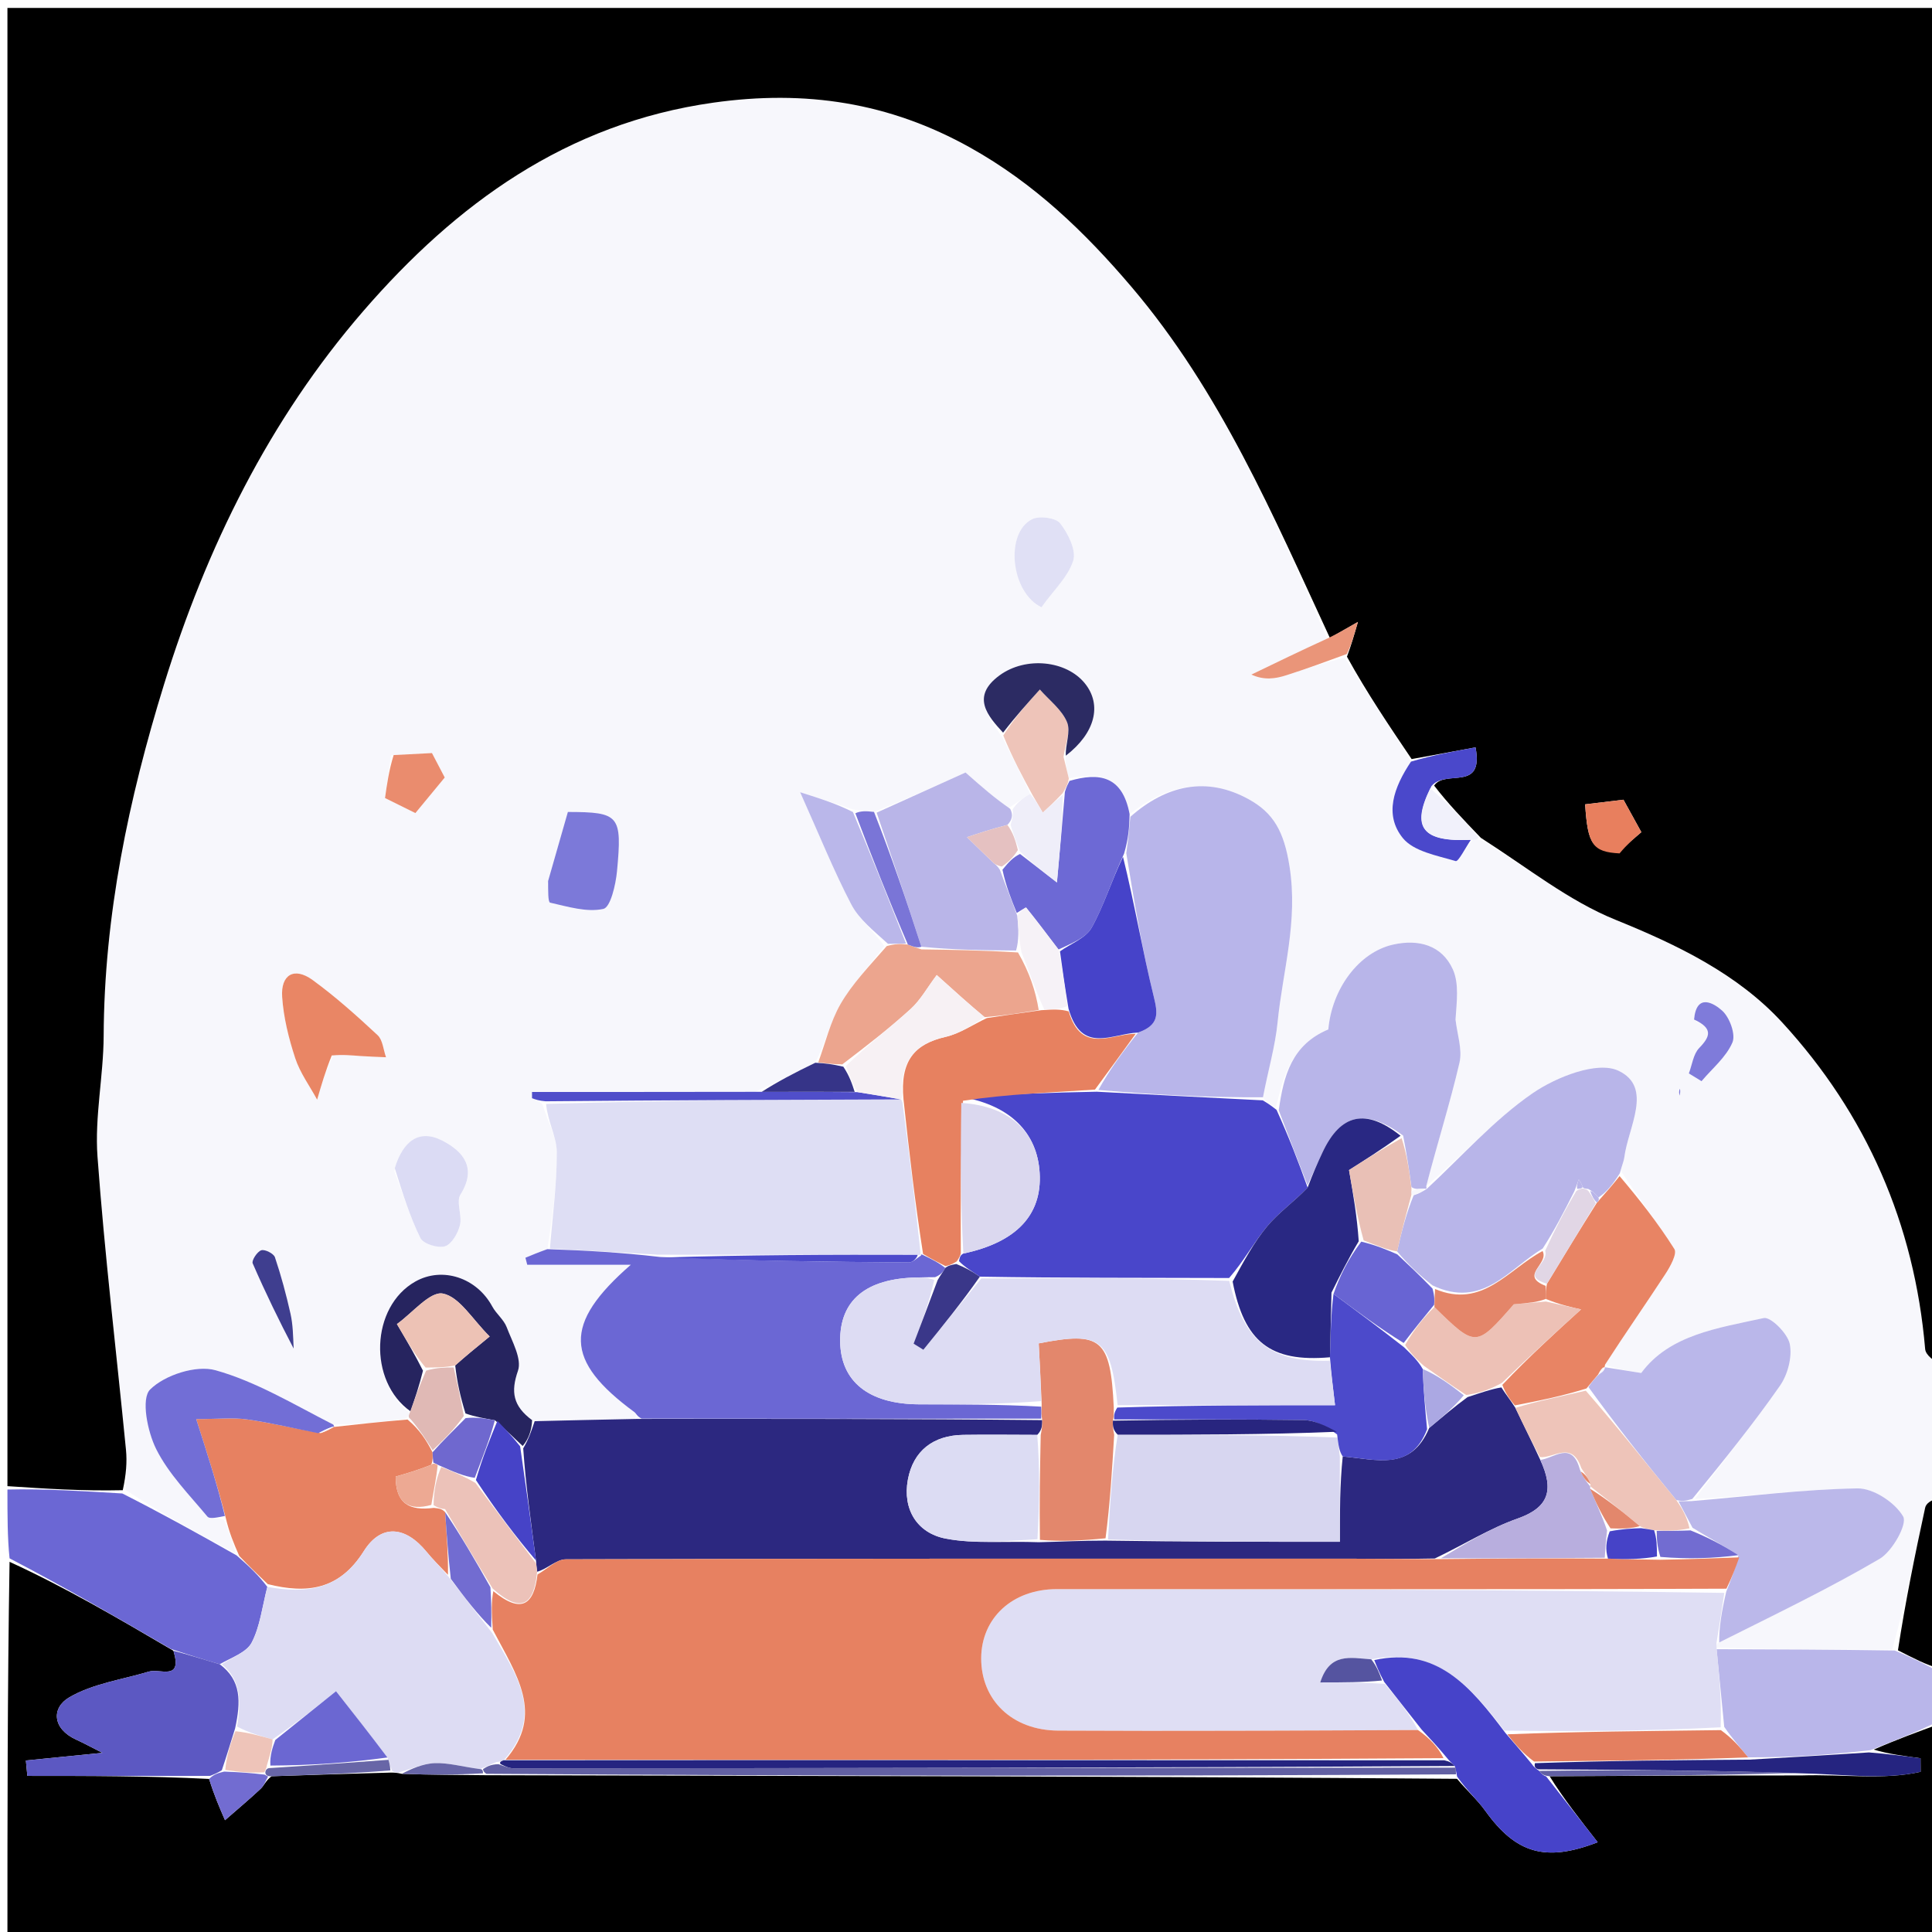 <svg version="1.1" id="Layer_1" xmlns="http://www.w3.org/2000/svg" xmlns:xlink="http://www.w3.org/1999/xlink" x="0px" y="0px"
	 width="100%" viewBox="0 0 260 260" enable-background="new 0 0 260 260" xml:space="preserve">
<path fill="#F7F7FC" opacity="1" stroke="none" 
	d="
M261,184 
	C261,189.688 261,195.376 260.638,201.228 
	C259.866,201.888 259.204,202.331 259.082,202.891 
	C257.703,209.238 256.407,215.603 254.65,221.988 
	C246.476,221.988 238.741,221.964 231.007,221.73 
	C231.009,221.52 230.998,221.1 231.358,221.036 
	C238.823,217.293 246.054,213.826 252.949,209.785 
	C254.666,208.779 256.709,205.112 256.123,204.089 
	C255.042,202.204 252.106,200.267 249.975,200.302 
	C242.619,200.421 235.276,201.381 228.084,201.724 
	C232.039,196.463 235.979,191.599 239.547,186.475 
	C240.594,184.971 241.21,182.607 240.862,180.869 
	C240.58,179.459 238.292,177.172 237.355,177.377 
	C231.204,178.729 224.678,179.607 220.868,184.772 
	C219.014,184.477 217.471,184.231 216.002,183.646 
	C218.767,179.364 221.506,175.454 224.114,171.459 
	C224.773,170.452 225.728,168.724 225.331,168.092 
	C223.125,164.589 220.544,161.321 218.128,157.585 
	C218.31,156.723 218.528,156.257 218.589,155.772 
	C219.101,151.698 222.529,146.324 217.796,144.09 
	C214.975,142.758 209.45,144.921 206.251,147.125 
	C201.02,150.73 196.696,155.65 191.943,159.614 
	C193.435,153.821 195.146,148.47 196.409,143.016 
	C196.827,141.215 196.088,139.146 195.878,137.199 
	C196.036,134.823 196.38,132.37 195.519,130.459 
	C194.042,127.183 190.889,126.359 187.495,127.115 
	C182.817,128.157 179.225,133.135 178.761,138.535 
	C173.834,140.604 172.747,144.73 171.708,149.024 
	C170.922,148.67 170.429,148.374 169.964,147.668 
	C170.658,144.033 171.609,140.837 171.932,137.579 
	C172.622,130.639 174.715,124.068 173.538,116.591 
	C172.8,111.911 171.398,109.414 168.061,107.569 
	C162.334,104.405 156.93,105.687 152.019,109.569 
	C151.052,104.375 147.907,103.928 143.837,104.763 
	C143.538,103.573 143.331,102.709 143.436,101.695 
	C147.421,98.63 148.315,94.842 146.006,91.975 
	C143.51,88.876 138.053,88.303 134.517,90.885 
	C130.608,93.741 132.939,96.37 134.972,99.34 
	C136.307,102.127 137.619,104.542 138.641,106.831 
	C137.559,107.424 136.768,108.141 135.64,108.776 
	C133.791,107.359 132.278,106.025 129.936,103.96 
	C126.453,105.533 122.214,107.448 117.62,109.263 
	C116.537,109.138 115.809,109.113 114.752,108.921 
	C112.503,108.144 110.584,107.535 107.68,106.613 
	C110.278,112.399 112.193,117.178 114.566,121.718 
	C115.621,123.737 117.599,125.275 118.996,127.331 
	C116.902,130.103 114.68,132.408 113.126,135.098 
	C111.739,137.5 111.089,140.328 109.724,143.019 
	C106.906,144.367 104.477,145.665 101.577,146.957 
	C91.268,146.951 81.431,146.951 71.594,146.951 
	C71.595,147.232 71.597,147.512 71.598,147.792 
	C72.052,147.962 72.506,148.133 73.023,148.66 
	C73.738,151.03 74.925,153.04 74.932,155.055 
	C74.947,159.379 74.353,163.706 73.66,168.104 
	C72.444,168.538 71.576,168.9 70.709,169.261 
	C70.79,169.576 70.872,169.891 70.953,170.206 
	C75.452,170.206 79.951,170.206 84.892,170.206 
	C75.732,178.18 75.98,183.129 85.38,190.039 
	C85.615,190.212 85.703,190.585 85.405,190.905 
	C80.618,191.048 76.285,191.152 71.612,191.122 
	C69.044,189.216 68.713,187.327 69.705,184.474 
	C70.26,182.875 68.917,180.526 68.188,178.607 
	C67.798,177.58 66.781,176.809 66.245,175.816 
	C64.155,171.946 59.538,170.415 55.901,172.46 
	C49.879,175.846 49.503,185.886 55.13,190.164 
	C54.967,190.564 54.921,190.731 54.476,190.955 
	C51.054,191.35 48.032,191.687 44.855,191.717 
	C39.495,188.983 34.464,185.927 29.006,184.402 
	C26.392,183.672 22.172,185.04 20.201,186.993 
	C18.96,188.223 19.837,192.647 21.018,195.011 
	C22.69,198.357 25.475,201.162 27.912,204.093 
	C28.221,204.465 29.296,204.2 30.142,204.536 
	C30.855,206.264 31.443,207.685 31.679,209.036 
	C26.505,206.299 21.682,203.632 16.922,200.526 
	C16.982,198.423 17.113,196.745 16.952,195.096 
	C15.666,181.946 14.079,168.819 13.12,155.647 
	C12.73,150.288 13.925,144.833 13.95,139.42 
	C14.023,123.197 17.306,107.535 22.059,92.154 
	C27.768,73.678 36.25,56.453 48.913,41.837 
	C61.352,27.478 76.2,16.608 95.987,13.817 
	C108.401,12.065 119.687,13.782 130.594,19.879 
	C139.16,24.667 145.953,31.182 152.267,38.603 
	C164.246,52.681 171.338,69.393 178.606,85.939 
	C174.96,87.61 171.682,89.196 168.404,90.782 
	C170.147,91.586 171.656,91.335 173.098,90.877 
	C175.737,90.038 178.337,89.076 180.975,88.525 
	C183.989,93.309 186.98,97.731 189.888,102.491 
	C187.554,105.971 186.249,109.644 188.78,112.777 
	C190.243,114.587 193.398,115.136 195.902,115.881 
	C196.268,115.99 197.25,114.024 198.224,113.014 
	C198.686,112.998 198.871,112.987 199.385,113.078 
	C205.585,116.783 211.114,121.233 217.412,123.782 
	C225.789,127.173 233.863,131.086 239.856,137.614 
	C251.158,149.925 257.642,164.704 259.078,181.54 
	C259.152,182.408 260.334,183.182 261,184 
M73.648,118.938 
	C73.769,119.821 73.731,121.409 74.035,121.477 
	C76.405,122.009 78.962,122.808 81.198,122.318 
	C82.156,122.108 82.863,119.066 83.034,117.249 
	C83.747,109.691 83.347,109.289 76.422,109.269 
	C75.592,112.173 74.731,115.182 73.648,118.938 
M44.962,141.789 
	C46.147,141.9 47.33,142.031 48.516,142.115 
	C49.659,142.196 50.804,142.227 51.949,142.28 
	C51.587,141.271 51.511,139.955 50.815,139.306 
	C48.017,136.702 45.154,134.132 42.07,131.887 
	C39.573,130.069 37.772,131.192 37.972,134.158 
	C38.16,136.944 38.858,139.751 39.734,142.417 
	C40.38,144.384 41.674,146.138 42.679,147.987 
	C43.23,146.089 43.781,144.191 44.962,141.789 
M53.065,157.595 
	C54.199,160.621 55.156,163.734 56.582,166.615 
	C56.968,167.395 58.94,168.013 59.878,167.72 
	C60.785,167.437 61.627,165.968 61.897,164.872 
	C62.221,163.558 61.348,161.736 61.97,160.747 
	C64.248,157.123 62.267,154.908 59.525,153.5 
	C56.354,151.871 54.217,153.63 53.065,157.595 
M140.315,81.431 
	C141.751,79.462 143.73,77.665 144.427,75.462 
	C144.87,74.061 143.742,71.8 142.673,70.428 
	C142.084,69.672 139.87,69.381 138.889,69.875 
	C135.202,71.73 136.022,79.725 140.315,81.431 
M52.62,101.643 
	C52.339,103.65 52.058,105.656 51.814,107.397 
	C53.548,108.256 55.091,109.02 55.9,109.42 
	C57.253,107.781 58.441,106.342 59.852,104.633 
	C59.687,104.317 58.876,102.767 58.132,101.345 
	C56.485,101.426 54.91,101.503 52.62,101.643 
M39.611,181.279 
	C39.448,179.774 39.421,178.239 39.09,176.773 
	C38.515,174.216 37.835,171.674 36.999,169.194 
	C36.83,168.693 35.641,168.097 35.159,168.257 
	C34.611,168.438 33.837,169.632 34.006,170.02 
	C35.713,173.951 37.593,177.807 39.611,181.279 
M228.241,137.435 
	C230.533,138.391 230.2,139.458 228.669,141.037 
	C227.875,141.857 227.721,143.297 227.278,144.456 
	C227.846,144.804 228.414,145.153 228.982,145.501 
	C230.425,143.79 232.299,142.264 233.141,140.296 
	C233.608,139.205 232.768,136.911 231.758,136.005 
	C230.669,135.028 228.306,133.566 228.241,137.435 
M225.866,146.526 
	C225.919,146.834 225.971,147.142 226.024,147.45 
	C226.098,147.138 226.172,146.826 225.866,146.526 
z"/>
<path fill="#000000" opacity="1" stroke="none" 
	d="
M189.971,102.154 
	C186.98,97.731 183.989,93.309 181.268,88.377 
	C181.857,86.765 182.175,85.664 182.743,83.696 
	C180.76,84.831 179.867,85.343 178.973,85.855 
	C171.338,69.393 164.246,52.681 152.267,38.603 
	C145.953,31.182 139.16,24.667 130.594,19.879 
	C119.687,13.782 108.401,12.065 95.987,13.817 
	C76.2,16.608 61.352,27.478 48.913,41.837 
	C36.25,56.453 27.768,73.678 22.059,92.154 
	C17.306,107.535 14.023,123.197 13.95,139.42 
	C13.925,144.833 12.73,150.288 13.12,155.647 
	C14.079,168.819 15.666,181.946 16.952,195.096 
	C17.113,196.745 16.982,198.423 16.522,200.544 
	C11.039,200.668 6.02,200.334 1,200 
	C1,133.712 1,67.424 1,1.068 
	C87.562,1.068 174.125,1.068 261,1.068 
	C261,61.687 261,122.375 261,183.531 
	C260.334,183.182 259.152,182.408 259.078,181.54 
	C257.642,164.704 251.158,149.925 239.856,137.614 
	C233.863,131.086 225.789,127.173 217.412,123.782 
	C211.114,121.233 205.585,116.783 199.291,112.755 
	C196.86,110.231 194.852,108.13 192.999,105.722 
	C194.517,103.472 199.72,106.644 198.572,100.578 
	C195.618,101.119 192.794,101.637 189.971,102.154 
M218.002,114.456 
	C218.963,113.633 219.924,112.81 220.884,111.988 
	C220.051,110.477 219.219,108.966 218.478,107.622 
	C216.758,107.83 215.036,108.037 213.321,108.244 
	C213.67,113.666 214.331,114.661 218.002,114.456 
z"/>
<path fill="#000000" opacity="1" stroke="none" 
	d="
M261,232 
	C261,241.654 261,251.308 261,260.981 
	C174.457,260.981 87.915,260.981 1,260.981 
	C1,244.314 1,227.626 1.286,210.182 
	C8.721,213.592 15.87,217.757 23.34,222.151 
	C24.602,226.271 21.541,224.503 20.035,224.955 
	C16.423,226.039 12.482,226.572 9.316,228.425 
	C6.91,229.834 7.033,232.646 10.244,234.111 
	C11.347,234.615 12.413,235.199 13.785,235.892 
	C10.084,236.261 6.783,236.59 3.483,236.918 
	C3.549,237.611 3.615,238.303 3.681,238.995 
	C11.868,238.995 20.054,238.995 28.143,239.4 
	C28.79,241.521 29.535,243.237 30.28,244.954 
	C31.888,243.549 33.527,242.177 35.085,240.72 
	C35.535,240.299 35.755,239.633 36.543,239.04 
	C42.152,238.847 47.3,238.694 52.641,238.546 
	C53.093,238.556 53.351,238.552 54.073,238.711 
	C58.023,238.866 61.508,238.85 65.459,238.901 
	C109.259,239.006 152.595,239.045 196.081,239.385 
	C197.459,241.018 198.842,242.241 199.892,243.703 
	C204.013,249.44 208.003,250.631 215.01,247.921 
	C212.677,244.941 210.376,242.003 208.539,239.039 
	C219.981,238.969 230.959,238.927 242.406,238.932 
	C248.067,238.745 253.374,239.587 258.469,238.443 
	C258.465,237.834 258.461,237.226 258.457,236.617 
	C256.288,236.329 254.119,236.041 252.155,235.453 
	C255.24,234.101 258.12,233.051 261,232 
z"/>
<path fill="#6B67D4" opacity="1" stroke="none" 
	d="
M23.019,221.921 
	C15.87,217.757 8.721,213.592 1.286,209.714 
	C1,206.969 1,203.939 1,200.454 
	C6.02,200.334 11.039,200.668 16.459,200.983 
	C21.682,203.632 26.505,206.299 31.847,209.322 
	C33.589,210.846 34.812,212.015 35.974,213.553 
	C35.276,216.318 34.99,218.897 33.875,221.045 
	C33.192,222.362 31.238,223.02 29.568,223.961 
	C27.193,223.273 25.106,222.597 23.019,221.921 
z"/>
<path fill="#B9B6EA" opacity="1" stroke="none" 
	d="
M261,231.562 
	C258.12,233.051 255.24,234.101 251.721,235.531 
	C245.854,236.209 240.626,236.507 235.26,236.499 
	C234.101,235.051 233.081,233.911 232.038,232.39 
	C231.679,228.654 231.342,225.297 231.005,221.94 
	C238.741,221.964 246.476,221.988 254.98,222.117 
	C257.498,223.148 259.249,224.074 261,225 
	C261,227.042 261,229.083 261,231.562 
z"/>
<path fill="#000000" opacity="1" stroke="none" 
	d="
M261,224.531 
	C259.249,224.074 257.498,223.148 255.418,222.093 
	C256.407,215.603 257.703,209.238 259.082,202.891 
	C259.204,202.331 259.866,201.888 260.638,201.695 
	C261,209.354 261,216.708 261,224.531 
z"/>
<path fill="#DFDEF4" opacity="1" stroke="none" 
	d="
M231.007,221.73 
	C231.342,225.297 231.679,228.654 231.565,232.453 
	C221.649,232.961 212.183,233.027 202.452,232.902 
	C197.88,226.938 193.355,221.569 184.539,223.306 
	C181.681,223.094 178.956,222.375 177.673,226.412 
	C180.753,226.412 183.407,226.412 186.356,226.606 
	C188.204,228.785 189.759,230.77 190.824,232.82 
	C174.36,232.9 158.387,232.979 142.415,232.898 
	C136.179,232.866 132.012,228.763 132.045,223.129 
	C132.076,217.777 136.211,213.859 142.23,213.857 
	C172.178,213.847 202.125,213.92 232.049,214.363 
	C231.683,216.875 231.341,218.987 230.998,221.1 
	C230.998,221.1 231.009,221.52 231.007,221.73 
z"/>
<path fill="#2C2880" opacity="1" stroke="none" 
	d="
M71.953,191.255 
	C76.285,191.152 80.618,191.048 85.88,190.948 
	C104.579,190.939 122.347,190.926 140.258,191.112 
	C140.286,191.91 140.17,192.511 139.585,193.1 
	C135.952,193.089 132.787,193.054 129.623,193.099 
	C125.58,193.157 122.889,195.253 122.176,199.134 
	C121.445,203.117 123.421,206.328 127.291,207.061 
	C131.231,207.807 135.394,207.374 139.789,207.544 
	C142.89,207.476 145.66,207.321 148.766,207.328 
	C159.497,207.49 169.894,207.49 180.31,207.49 
	C180.31,203.511 180.31,199.761 180.698,196.006 
	C185.281,196.399 189.879,198.008 192.34,192.163 
	C194.141,190.675 195.652,189.367 197.493,188.017 
	C199.22,187.461 200.617,186.946 202.049,186.712 
	C202.677,187.705 203.27,188.417 203.936,189.467 
	C205.081,191.901 206.153,193.997 207.285,196.465 
	C209.174,200.546 208.433,202.88 204.208,204.369 
	C200.485,205.68 197.058,207.835 193.089,209.735 
	C189.257,209.821 185.836,209.765 182.414,209.764 
	C146.99,209.757 111.566,209.736 76.142,209.846 
	C74.871,209.85 73.604,211.174 72.289,211.514 
	C72.212,210.899 72.181,210.654 72.132,210.005 
	C71.434,204.722 70.752,199.841 70.411,194.915 
	C71.152,193.665 71.553,192.46 71.953,191.255 
z"/>
<path fill="#DEDEF4" opacity="1" stroke="none" 
	d="
M74.009,168.031 
	C74.353,163.706 74.947,159.379 74.932,155.055 
	C74.925,153.04 73.738,151.03 73.486,148.565 
	C89.676,148.059 105.466,148.006 121.27,147.955 
	C121.284,147.958 121.274,147.93 121.445,148.351 
	C122.386,155.347 123.156,161.921 123.881,168.615 
	C123.835,168.733 123.96,168.955 123.5,168.874 
	C111.67,168.836 100.301,168.879 88.526,168.849 
	C83.416,168.527 78.712,168.279 74.009,168.031 
z"/>
<path fill="#4946CA" opacity="1" stroke="none" 
	d="
M169.937,148.079 
	C170.429,148.374 170.922,148.67 171.794,149.361 
	C173.44,153.009 174.706,156.26 175.974,159.818 
	C174.145,161.739 172.086,163.164 170.543,165.018 
	C168.746,167.177 167.4,169.711 165.407,171.989 
	C153.989,171.946 143.024,171.997 131.865,171.808 
	C130.778,171.068 129.882,170.566 129.051,169.716 
	C129.177,169.139 129.24,168.911 129.644,168.697 
	C136.843,167.168 140.24,163.454 139.913,157.859 
	C139.591,152.352 135.903,148.847 129.744,147.681 
	C135.702,147.215 141.427,147.041 147.608,146.918 
	C155.355,147.338 162.646,147.709 169.937,148.079 
z"/>
<path fill="#6B67D4" opacity="1" stroke="none" 
	d="
M73.66,168.104 
	C78.712,168.279 83.416,168.527 88.82,169.159 
	C100.452,169.673 111.384,169.819 122.315,169.893 
	C122.861,169.897 123.411,169.282 123.96,168.955 
	C123.96,168.955 123.835,168.733 124.177,168.873 
	C125.426,169.471 126.333,169.929 127.208,170.634 
	C126.882,171.22 126.588,171.56 125.838,171.878 
	C124.721,171.877 124.059,171.905 123.397,171.918 
	C116.536,172.048 113.006,174.983 113.065,180.511 
	C113.122,185.912 116.91,188.958 123.676,188.988 
	C129.137,189.012 134.598,188.986 140.123,189.301 
	C140.162,190.051 140.139,190.483 140.115,190.914 
	C122.347,190.926 104.579,190.939 86.335,190.908 
	C85.703,190.585 85.615,190.212 85.38,190.039 
	C75.98,183.129 75.732,178.18 84.892,170.206 
	C79.951,170.206 75.452,170.206 70.953,170.206 
	C70.872,169.891 70.79,169.576 70.709,169.261 
	C71.576,168.9 72.444,168.538 73.66,168.104 
z"/>
<path fill="#B8B5EA" opacity="1" stroke="none" 
	d="
M169.964,147.668 
	C162.646,147.709 155.355,147.338 147.815,146.681 
	C149.322,143.972 151.077,141.55 153.164,138.957 
	C155.997,137.955 155.847,136.466 155.275,134.146 
	C153.738,127.905 152.674,121.547 151.567,114.812 
	C151.848,112.897 151.984,111.406 152.12,109.915 
	C156.93,105.687 162.334,104.405 168.061,107.569 
	C171.398,109.414 172.8,111.911 173.538,116.591 
	C174.715,124.068 172.622,130.639 171.932,137.579 
	C171.609,140.837 170.658,144.033 169.964,147.668 
z"/>
<path fill="#B8B5E9" opacity="1" stroke="none" 
	d="
M191.989,160.016 
	C196.696,155.65 201.02,150.73 206.251,147.125 
	C209.45,144.921 214.975,142.758 217.796,144.09 
	C222.529,146.324 219.101,151.698 218.589,155.772 
	C218.528,156.257 218.31,156.723 217.991,157.886 
	C216.965,159.531 216.112,160.489 215.108,161.149 
	C214.63,160.575 214.303,160.298 213.732,160.004 
	C213.488,159.988 213,159.944 212.98,159.701 
	C212.794,159.214 212.627,158.968 212.461,158.723 
	C212.308,159.152 212.156,159.581 211.864,160.323 
	C210.47,163.084 209.216,165.531 207.612,168.016 
	C202.946,170.835 199.529,176.169 192.782,172.986 
	C190.972,171.552 189.507,170.179 188.016,168.412 
	C188.64,165.61 189.29,163.201 190.247,160.846 
	C191.044,160.597 191.533,160.292 192.013,159.993 
	C192.004,159.999 191.989,160.016 191.989,160.016 
z"/>
<path fill="#E78161" opacity="1" stroke="none" 
	d="
M36.036,213.184 
	C34.812,212.015 33.589,210.846 32.198,209.392 
	C31.443,207.685 30.855,206.264 30.393,204.32 
	C29.246,199.833 27.974,195.868 26.403,190.972 
	C29.423,190.972 31.376,190.754 33.259,191.021 
	C36.463,191.476 39.625,192.237 43.134,192.861 
	C43.992,192.564 44.519,192.276 45.024,191.984 
	C45.003,191.982 45.009,192.024 45.009,192.024 
	C48.032,191.687 51.054,191.35 54.85,191.033 
	C56.491,192.424 57.359,193.793 58.209,195.442 
	C58.233,196.091 58.274,196.462 58.04,197.122 
	C56.254,197.845 54.744,198.279 53.246,198.71 
	C53.253,202.358 55.074,203.348 58.378,202.922 
	C59.088,203.003 59.493,203.047 59.907,203.504 
	C60.12,206.657 60.325,209.399 60.287,211.933 
	C59.158,210.761 58.222,209.836 57.394,208.824 
	C54.586,205.391 51.304,205.021 48.959,208.748 
	C45.665,213.983 41.299,214.503 36.036,213.184 
z"/>
<path fill="#B8B5E9" opacity="1" stroke="none" 
	d="
M175.972,159.512 
	C174.706,156.26 173.44,153.009 172.088,149.42 
	C172.747,144.73 173.834,140.604 178.761,138.535 
	C179.225,133.135 182.817,128.157 187.495,127.115 
	C190.889,126.359 194.042,127.183 195.519,130.459 
	C196.38,132.37 196.036,134.823 195.878,137.199 
	C196.088,139.146 196.827,141.215 196.409,143.016 
	C195.146,148.47 193.435,153.821 191.943,159.614 
	C191.989,160.016 192.004,159.999 191.666,159.958 
	C190.869,159.998 190.409,160.078 189.947,159.749 
	C189.617,157.276 189.29,155.212 188.829,152.825 
	C183.82,149.106 180.419,149.901 178.007,155.016 
	C177.305,156.503 176.649,158.013 175.972,159.512 
z"/>
<path fill="#BAB7EA" opacity="1" stroke="none" 
	d="
M215.927,183.986 
	C217.471,184.231 219.014,184.477 220.868,184.772 
	C224.678,179.607 231.204,178.729 237.355,177.377 
	C238.292,177.172 240.58,179.459 240.862,180.869 
	C241.21,182.607 240.594,184.971 239.547,186.475 
	C235.979,191.599 232.039,196.463 227.744,201.719 
	C226.792,202.02 226.337,202.029 225.592,201.882 
	C221.425,196.806 217.547,191.886 213.768,186.666 
	C214.269,185.902 214.672,185.437 215.292,184.864 
	C215.799,184.56 215.962,184.29 215.993,183.973 
	C215.986,184.003 215.927,183.986 215.927,183.986 
z"/>
<path fill="#BBB8EA" opacity="1" stroke="none" 
	d="
M225.881,202.038 
	C226.337,202.029 226.792,202.02 227.588,202.016 
	C235.276,201.381 242.619,200.421 249.975,200.302 
	C252.106,200.267 255.042,202.204 256.123,204.089 
	C256.709,205.112 254.666,208.779 252.949,209.785 
	C246.054,213.826 238.823,217.293 231.358,221.036 
	C231.341,218.987 231.683,216.875 232.31,214.199 
	C233.083,212.285 233.571,210.934 233.951,209.287 
	C231.866,207.953 229.89,206.916 227.773,205.599 
	C227.048,204.224 226.465,203.131 225.881,202.038 
z"/>
<path fill="#E88464" opacity="1" stroke="none" 
	d="
M215.074,184.972 
	C214.672,185.437 214.269,185.902 213.504,186.851 
	C210.049,187.933 206.956,188.531 203.863,189.129 
	C203.27,188.417 202.677,187.705 202.178,186.369 
	C205.801,182.542 209.329,179.339 212.769,176.216 
	C211.534,175.939 209.786,175.545 208.026,174.8 
	C208.013,173.98 208.012,173.512 208.187,172.757 
	C210.494,168.959 212.624,165.449 214.908,161.845 
	C215.063,161.751 215.258,161.447 215.258,161.447 
	C216.112,160.489 216.965,159.531 217.955,158.273 
	C220.544,161.321 223.125,164.589 225.331,168.092 
	C225.728,168.724 224.773,170.452 224.114,171.459 
	C221.506,175.454 218.767,179.364 216.002,183.646 
	C215.927,183.986 215.986,184.003 215.749,184.047 
	C215.366,184.384 215.22,184.678 215.074,184.972 
z"/>
<path fill="#B9B5E8" opacity="1" stroke="none" 
	d="
M117.975,109.363 
	C122.214,107.448 126.453,105.533 129.936,103.96 
	C132.278,106.025 133.791,107.359 135.945,108.845 
	C136.389,109.676 136.193,110.355 135.575,111.012 
	C133.479,111.548 131.805,112.104 130.13,112.661 
	C131.307,113.806 132.477,114.958 133.665,116.091 
	C133.9,116.315 134.204,116.466 134.564,117.067 
	C135.379,119.276 136.105,121.069 136.915,123.278 
	C137.071,125.096 137.144,126.498 136.739,127.919 
	C132.178,127.881 128.094,127.823 123.994,127.405 
	C121.977,121.151 119.976,115.257 117.975,109.363 
z"/>
<path fill="#ECA58E" opacity="1" stroke="none" 
	d="
M124.009,127.765 
	C128.094,127.823 132.178,127.881 136.997,128.177 
	C138.55,130.881 139.367,133.347 139.784,135.918 
	C137.192,136.35 135.002,136.678 132.512,136.887 
	C130.425,135.154 128.636,133.54 126.06,131.215 
	C124.766,132.936 123.873,134.583 122.564,135.773 
	C119.724,138.355 116.672,140.703 113.349,143.243 
	C112.032,143.216 111.073,143.092 110.114,142.969 
	C111.089,140.328 111.739,137.5 113.126,135.098 
	C114.68,132.408 116.902,130.103 119.34,127.315 
	C120.541,126.995 121.235,126.989 122.178,127.116 
	C122.954,127.42 123.482,127.593 124.009,127.765 
z"/>
<path fill="#6D69D5" opacity="1" stroke="none" 
	d="
M136.832,122.862 
	C136.105,121.069 135.379,119.276 134.907,117.043 
	C135.77,115.974 136.378,115.345 137.273,114.924 
	C138.811,116.101 140.061,117.069 142.238,118.756 
	C142.654,114.188 142.989,110.503 143.309,106.571 
	C143.506,105.913 143.718,105.501 143.93,105.089 
	C147.907,103.928 151.052,104.375 152.019,109.569 
	C151.984,111.406 151.848,112.897 151.273,114.882 
	C149.566,118.551 148.564,121.874 146.914,124.837 
	C146.126,126.253 144.108,126.983 142.45,127.781 
	C140.883,125.726 139.524,123.903 138.093,122.14 
	C138.043,122.079 137.268,122.608 136.832,122.862 
z"/>
<path fill="#726ED6" opacity="1" stroke="none" 
	d="
M42.804,192.869 
	C39.625,192.237 36.463,191.476 33.259,191.021 
	C31.376,190.754 29.423,190.972 26.403,190.972 
	C27.974,195.868 29.246,199.833 30.267,204.014 
	C29.296,204.2 28.221,204.465 27.912,204.093 
	C25.475,201.162 22.69,198.357 21.018,195.011 
	C19.837,192.647 18.96,188.223 20.201,186.993 
	C22.172,185.04 26.392,183.672 29.006,184.402 
	C34.464,185.927 39.495,188.983 44.855,191.717 
	C45.009,192.024 45.003,191.982 44.715,192.016 
	C43.887,192.323 43.346,192.596 42.804,192.869 
z"/>
<path fill="#26245F" opacity="1" stroke="none" 
	d="
M71.612,191.122 
	C71.553,192.46 71.152,193.665 70.339,194.597 
	C68.93,193.288 67.934,192.251 66.598,191.135 
	C65.137,190.873 64.015,190.69 62.644,190.218 
	C61.95,187.96 61.504,185.992 61.26,183.753 
	C62.694,182.476 63.925,181.47 65.899,179.858 
	C63.579,177.571 61.847,174.526 59.601,174.084 
	C57.88,173.745 55.512,176.692 53.416,178.188 
	C54.911,180.735 55.884,182.393 56.923,184.461 
	C56.407,186.557 55.826,188.244 55.246,189.932 
	C49.503,185.886 49.879,175.846 55.901,172.46 
	C59.538,170.415 64.155,171.946 66.245,175.816 
	C66.781,176.809 67.798,177.58 68.188,178.607 
	C68.917,180.526 70.26,182.875 69.705,184.474 
	C68.713,187.327 69.044,189.216 71.612,191.122 
z"/>
<path fill="#7C79D9" opacity="1" stroke="none" 
	d="
M73.76,118.565 
	C74.731,115.182 75.592,112.173 76.422,109.269 
	C83.347,109.289 83.747,109.691 83.034,117.249 
	C82.863,119.066 82.156,122.108 81.198,122.318 
	C78.962,122.808 76.405,122.009 74.035,121.477 
	C73.731,121.409 73.769,119.821 73.76,118.565 
z"/>
<path fill="#E98665" opacity="1" stroke="none" 
	d="
M44.647,142.041 
	C43.781,144.191 43.23,146.089 42.679,147.987 
	C41.674,146.138 40.38,144.384 39.734,142.417 
	C38.858,139.751 38.16,136.944 37.972,134.158 
	C37.772,131.192 39.573,130.069 42.07,131.887 
	C45.154,134.132 48.017,136.702 50.815,139.306 
	C51.511,139.955 51.587,141.271 51.949,142.28 
	C50.804,142.227 49.659,142.196 48.516,142.115 
	C47.33,142.031 46.147,141.9 44.647,142.041 
z"/>
<path fill="#DBDBF4" opacity="1" stroke="none" 
	d="
M53.128,157.21 
	C54.217,153.63 56.354,151.871 59.525,153.5 
	C62.267,154.908 64.248,157.123 61.97,160.747 
	C61.348,161.736 62.221,163.558 61.897,164.872 
	C61.627,165.968 60.785,167.437 59.878,167.72 
	C58.94,168.013 56.968,167.395 56.582,166.615 
	C55.156,163.734 54.199,160.621 53.128,157.21 
z"/>
<path fill="#BAB7EA" opacity="1" stroke="none" 
	d="
M121.93,126.983 
	C121.235,126.989 120.541,126.995 119.502,127.016 
	C117.599,125.275 115.621,123.737 114.566,121.718 
	C112.193,117.178 110.278,112.399 107.68,106.613 
	C110.584,107.535 112.503,108.144 114.782,109.278 
	C117.404,115.53 119.667,121.257 121.93,126.983 
z"/>
<path fill="#EEC4B9" opacity="1" stroke="none" 
	d="
M143.837,104.763 
	C143.718,105.501 143.506,105.913 143.013,106.734 
	C141.933,107.882 141.133,108.622 140.333,109.361 
	C139.866,108.559 139.399,107.758 138.932,106.956 
	C137.619,104.542 136.307,102.127 135.016,98.972 
	C136.671,96.417 138.305,94.604 139.938,92.79 
	C141.208,94.241 142.917,95.514 143.605,97.202 
	C144.123,98.474 143.332,100.278 143.124,101.845 
	C143.331,102.709 143.538,103.573 143.837,104.763 
z"/>
<path fill="#2C2B63" opacity="1" stroke="none" 
	d="
M143.436,101.695 
	C143.332,100.278 144.123,98.474 143.605,97.202 
	C142.917,95.514 141.208,94.241 139.938,92.79 
	C138.305,94.604 136.671,96.417 134.993,98.599 
	C132.939,96.37 130.608,93.741 134.517,90.885 
	C138.053,88.303 143.51,88.876 146.006,91.975 
	C148.315,94.842 147.421,98.63 143.436,101.695 
z"/>
<path fill="#4A48CB" opacity="1" stroke="none" 
	d="
M189.888,102.491 
	C192.794,101.637 195.618,101.119 198.572,100.578 
	C199.72,106.644 194.517,103.472 192.636,105.792 
	C189.837,111.451 191.44,113.335 197.946,113.018 
	C197.25,114.024 196.268,115.99 195.902,115.881 
	C193.398,115.136 190.243,114.587 188.78,112.777 
	C186.249,109.644 187.554,105.971 189.888,102.491 
z"/>
<path fill="#E0E0F5" opacity="1" stroke="none" 
	d="
M140.156,81.715 
	C136.022,79.725 135.202,71.73 138.889,69.875 
	C139.87,69.381 142.084,69.672 142.673,70.428 
	C143.742,71.8 144.87,74.061 144.427,75.462 
	C143.73,77.665 141.751,79.462 140.156,81.715 
z"/>
<path fill="#EFEEF9" opacity="1" stroke="none" 
	d="
M138.641,106.831 
	C139.399,107.758 139.866,108.559 140.333,109.361 
	C141.133,108.622 141.933,107.882 143.029,106.98 
	C142.989,110.503 142.654,114.188 142.238,118.756 
	C140.061,117.069 138.811,116.101 137.272,114.603 
	C136.654,113.061 136.326,112.047 135.997,111.033 
	C136.193,110.355 136.389,109.676 136.281,108.928 
	C136.768,108.141 137.559,107.424 138.641,106.831 
z"/>
<path fill="#EA8C6E" opacity="1" stroke="none" 
	d="
M52.978,101.612 
	C54.91,101.503 56.485,101.426 58.132,101.345 
	C58.876,102.767 59.687,104.317 59.852,104.633 
	C58.441,106.342 57.253,107.781 55.9,109.42 
	C55.091,109.02 53.548,108.256 51.814,107.397 
	C52.058,105.656 52.339,103.65 52.978,101.612 
z"/>
<path fill="#E0B9B5" opacity="1" stroke="none" 
	d="
M55.13,190.164 
	C55.826,188.244 56.407,186.557 57.343,184.45 
	C58.818,184.029 59.938,184.026 61.058,184.024 
	C61.504,185.992 61.95,187.96 62.413,190.554 
	C61.03,192.506 59.628,193.835 58.227,195.163 
	C57.359,193.793 56.491,192.424 55.249,190.977 
	C54.921,190.731 54.967,190.564 55.13,190.164 
z"/>
<path fill="#504ECA" opacity="1" stroke="none" 
	d="
M121.257,147.952 
	C105.466,148.006 89.676,148.059 73.423,148.208 
	C72.506,148.133 72.052,147.962 71.598,147.792 
	C71.597,147.512 71.595,147.232 71.594,146.951 
	C81.431,146.951 91.268,146.951 102.034,146.933 
	C106.982,146.924 111,146.933 115.434,146.977 
	C117.652,147.325 119.454,147.638 121.257,147.952 
z"/>
<path fill="#3F3E8F" opacity="1" stroke="none" 
	d="
M39.518,181.481 
	C37.593,177.807 35.713,173.951 34.006,170.02 
	C33.837,169.632 34.611,168.438 35.159,168.257 
	C35.641,168.097 36.83,168.693 36.999,169.194 
	C37.835,171.674 38.515,174.216 39.09,176.773 
	C39.421,178.239 39.448,179.774 39.518,181.481 
z"/>
<path fill="#363488" opacity="1" stroke="none" 
	d="
M115.019,146.942 
	C111,146.933 106.982,146.924 102.506,146.939 
	C104.477,145.665 106.906,144.367 109.724,143.019 
	C111.073,143.092 112.032,143.216 113.492,143.549 
	C114.335,144.819 114.677,145.881 115.019,146.942 
z"/>
<path fill="#7F7BDA" opacity="1" stroke="none" 
	d="
M227.981,137.202 
	C228.306,133.566 230.669,135.028 231.758,136.005 
	C232.768,136.911 233.608,139.205 233.141,140.296 
	C232.299,142.264 230.425,143.79 228.982,145.501 
	C228.414,145.153 227.846,144.804 227.278,144.456 
	C227.721,143.297 227.875,141.857 228.669,141.037 
	C230.2,139.458 230.533,138.391 227.981,137.202 
z"/>
<path fill="#7A75D7" opacity="1" stroke="none" 
	d="
M122.178,127.116 
	C119.667,121.257 117.404,115.53 115.111,109.446 
	C115.809,109.113 116.537,109.138 117.62,109.263 
	C119.976,115.257 121.977,121.151 123.994,127.405 
	C123.482,127.593 122.954,127.42 122.178,127.116 
z"/>
<path fill="#EA9579" opacity="1" stroke="none" 
	d="
M178.606,85.939 
	C179.867,85.343 180.76,84.831 182.743,83.696 
	C182.175,85.664 181.857,86.765 181.246,88.016 
	C178.337,89.076 175.737,90.038 173.098,90.877 
	C171.656,91.335 170.147,91.586 168.404,90.782 
	C171.682,89.196 174.96,87.61 178.606,85.939 
z"/>
<path fill="#F1F1FB" opacity="1" stroke="none" 
	d="
M198.224,113.014 
	C191.44,113.335 189.837,111.451 192.48,106.099 
	C194.852,108.13 196.86,110.231 198.962,112.654 
	C198.871,112.987 198.686,112.998 198.224,113.014 
z"/>
<path fill="#7F7BDA" opacity="1" stroke="none" 
	d="
M226.056,146.52 
	C226.172,146.826 226.098,147.138 226.024,147.45 
	C225.971,147.142 225.919,146.834 226.056,146.52 
z"/>
<path fill="#E87F5E" opacity="1" stroke="none" 
	d="
M217.956,114.846 
	C214.331,114.661 213.67,113.666 213.321,108.244 
	C215.036,108.037 216.758,107.83 218.478,107.622 
	C219.219,108.966 220.051,110.477 220.884,111.987 
	C219.924,112.81 218.963,113.633 217.956,114.846 
z"/>
<path fill="#DDDCF3" opacity="1" stroke="none" 
	d="
M35.974,213.553 
	C41.299,214.503 45.665,213.983 48.959,208.748 
	C51.304,205.021 54.586,205.391 57.394,208.824 
	C58.222,209.836 59.158,210.761 60.421,212.261 
	C62.545,215.037 64.29,217.278 66.242,219.766 
	C69.484,225.376 73.325,230.663 67.798,236.886 
	C67.561,236.96 67.095,237.13 66.797,237.125 
	C66.001,237.438 65.503,237.758 64.581,238.07 
	C62.279,237.774 60.393,237.213 58.528,237.278 
	C56.876,237.336 55.248,238.092 53.609,238.54 
	C53.351,238.552 53.093,238.556 52.727,238.26 
	C52.503,237.588 52.388,237.208 52.137,236.516 
	C49.772,233.374 47.542,230.543 45.221,227.597 
	C42.643,229.667 39.846,231.914 36.679,234.076 
	C34.855,233.572 33.4,233.151 31.909,232.348 
	C32.42,228.993 32.49,226.142 29.855,223.974 
	C31.238,223.02 33.192,222.362 33.875,221.045 
	C34.99,218.897 35.276,216.318 35.974,213.553 
z"/>
<path fill="#5C58C2" opacity="1" stroke="none" 
	d="
M29.568,223.961 
	C32.49,226.142 32.42,228.993 31.641,232.598 
	C30.94,234.822 30.471,236.412 29.853,238.226 
	C29.217,238.632 28.729,238.814 28.241,238.995 
	C20.054,238.995 11.868,238.995 3.681,238.995 
	C3.615,238.303 3.549,237.611 3.483,236.918 
	C6.783,236.59 10.084,236.261 13.785,235.892 
	C12.413,235.199 11.347,234.615 10.244,234.111 
	C7.033,232.646 6.91,229.834 9.316,228.425 
	C12.482,226.572 16.423,226.039 20.035,224.955 
	C21.541,224.503 24.602,226.271 23.34,222.151 
	C25.106,222.597 27.193,223.273 29.568,223.961 
z"/>
<path fill="#4643C9" opacity="1" stroke="none" 
	d="
M184.942,223.404 
	C193.355,221.569 197.88,226.938 202.585,233.205 
	C203.983,234.836 204.982,235.974 206.095,237.332 
	C206.426,237.816 206.696,238.001 207.141,238.32 
	C207.485,238.784 207.756,238.961 208.076,239.065 
	C210.376,242.003 212.677,244.941 215.01,247.921 
	C208.003,250.631 204.013,249.44 199.892,243.703 
	C198.842,242.241 197.459,241.018 196.089,239.083 
	C195.931,238.28 195.914,238.08 195.773,237.66 
	C195.376,237.246 195.102,237.051 194.723,236.572 
	C193.517,235.111 192.415,233.933 191.314,232.756 
	C189.759,230.77 188.204,228.785 186.283,226.348 
	C185.592,225.066 185.267,224.235 184.942,223.404 
z"/>
<path fill="#6260A3" opacity="1" stroke="none" 
	d="
M195.897,237.879 
	C195.914,238.08 195.931,238.28 195.939,238.783 
	C152.595,239.045 109.259,239.006 65.462,238.712 
	C65.001,238.456 65.005,238.077 65.005,238.077 
	C65.503,237.758 66.001,237.438 67.086,237.415 
	C68.16,237.802 68.648,237.974 69.135,237.973 
	C111.389,237.95 153.643,237.914 195.897,237.879 
z"/>
<path fill="#252480" opacity="1" stroke="none" 
	d="
M207.02,238.107 
	C206.696,238.001 206.426,237.816 206.563,237.28 
	C216.411,236.94 225.905,236.873 235.398,236.806 
	C240.626,236.507 245.854,236.209 251.516,235.832 
	C254.119,236.041 256.288,236.329 258.457,236.617 
	C258.461,237.226 258.465,237.834 258.469,238.443 
	C253.374,239.587 248.067,238.745 242.114,238.64 
	C229.91,238.237 218.465,238.172 207.02,238.107 
z"/>
<path fill="#726CD1" opacity="1" stroke="none" 
	d="
M28.143,239.4 
	C28.729,238.814 29.217,238.632 30.169,238.413 
	C32.248,238.49 33.863,238.606 35.623,238.821 
	C35.768,238.919 36.081,239.079 36.081,239.079 
	C35.755,239.633 35.535,240.299 35.085,240.72 
	C33.527,242.177 31.888,243.549 30.28,244.954 
	C29.535,243.237 28.79,241.521 28.143,239.4 
z"/>
<path fill="#6260A3" opacity="1" stroke="none" 
	d="
M207.141,238.32 
	C218.465,238.172 229.91,238.237 241.646,238.593 
	C230.959,238.927 219.981,238.969 208.539,239.039 
	C207.756,238.961 207.485,238.784 207.141,238.32 
z"/>
<path fill="#6866A7" opacity="1" stroke="none" 
	d="
M52.272,236.828 
	C52.388,237.208 52.503,237.588 52.533,238.254 
	C47.3,238.694 42.152,238.847 36.543,239.04 
	C36.081,239.079 35.768,238.919 35.716,238.613 
	C35.664,238.306 35.893,237.913 36.365,237.935 
	C41.982,237.58 47.127,237.204 52.272,236.828 
z"/>
<path fill="#6866A7" opacity="1" stroke="none" 
	d="
M64.581,238.07 
	C65.005,238.077 65.001,238.456 64.997,238.645 
	C61.508,238.85 58.023,238.866 54.073,238.711 
	C55.248,238.092 56.876,237.336 58.528,237.278 
	C60.393,237.213 62.279,237.774 64.581,238.07 
z"/>
<path fill="#E47F60" opacity="1" stroke="none" 
	d="
M235.26,236.499 
	C225.905,236.873 216.411,236.94 206.449,237.06 
	C204.982,235.974 203.983,234.836 202.851,233.395 
	C212.183,233.027 221.649,232.961 231.587,232.832 
	C233.081,233.911 234.101,235.051 235.26,236.499 
z"/>
<path fill="#E78161" opacity="1" stroke="none" 
	d="
M190.824,232.82 
	C192.415,233.933 193.517,235.111 194.267,236.608 
	C151.955,236.889 109.995,236.851 68.034,236.812 
	C73.325,230.663 69.484,225.376 66.312,219.305 
	C66.147,217.049 66.117,215.502 66.389,214.13 
	C70.179,217.244 71.859,215.966 72.336,211.883 
	C73.604,211.174 74.871,209.85 76.142,209.846 
	C111.566,209.736 146.99,209.757 182.414,209.764 
	C185.836,209.765 189.257,209.821 193.502,209.819 
	C201.538,209.737 208.751,209.687 216.396,209.753 
	C218.878,209.86 220.929,209.85 223.436,209.905 
	C227.281,209.841 230.67,209.712 234.06,209.583 
	C233.571,210.934 233.083,212.285 232.334,213.799 
	C202.125,213.92 172.178,213.847 142.23,213.857 
	C136.211,213.859 132.076,217.777 132.045,223.129 
	C132.012,228.763 136.179,232.866 142.415,232.898 
	C158.387,232.979 174.36,232.9 190.824,232.82 
z"/>
<path fill="#5554A0" opacity="1" stroke="none" 
	d="
M184.539,223.306 
	C185.267,224.235 185.592,225.066 185.989,226.155 
	C183.407,226.412 180.753,226.412 177.673,226.412 
	C178.956,222.375 181.681,223.094 184.539,223.306 
z"/>
<path fill="#D7D6F0" opacity="1" stroke="none" 
	d="
M180.31,196.011 
	C180.31,199.761 180.31,203.511 180.31,207.49 
	C169.894,207.49 159.497,207.49 149.113,207.18 
	C149.397,202.274 149.669,197.68 150.416,193.075 
	C160.578,193.073 170.265,193.082 179.992,193.459 
	C180.125,194.554 180.218,195.283 180.31,196.011 
z"/>
<path fill="#E3876C" opacity="1" stroke="none" 
	d="
M149.941,193.085 
	C149.669,197.68 149.397,202.274 148.778,207.017 
	C145.66,207.321 142.89,207.476 139.949,207.229 
	C139.871,202.256 139.962,197.684 140.054,193.112 
	C140.17,192.511 140.286,191.91 140.258,191.112 
	C140.139,190.483 140.162,190.051 140.182,188.872 
	C140.048,185.693 139.917,183.261 139.784,180.787 
	C148.192,179.141 149.451,180.143 149.887,189.419 
	C149.88,190.166 149.912,190.593 149.775,191.184 
	C149.717,191.927 149.829,192.506 149.941,193.085 
z"/>
<path fill="#4C4ACB" opacity="1" stroke="none" 
	d="
M149.944,191.02 
	C149.912,190.593 149.88,190.166 150.363,189.422 
	C160.377,189.105 169.875,189.105 179.662,189.105 
	C179.373,186.679 179.16,184.897 178.977,182.656 
	C179.066,179.451 179.126,176.704 179.456,174.132 
	C182.737,176.554 185.749,178.8 188.956,181.313 
	C189.97,182.32 190.787,183.06 191.466,184.235 
	C191.568,187.227 191.81,189.785 192.051,192.342 
	C189.879,198.008 185.281,196.399 180.698,196.006 
	C180.218,195.283 180.125,194.554 179.945,193.047 
	C178.376,191.862 176.899,191.127 175.413,191.106 
	C166.924,190.983 158.434,191.031 149.944,191.02 
z"/>
<path fill="#DCDCF3" opacity="1" stroke="none" 
	d="
M139.585,193.1 
	C139.962,197.684 139.871,202.256 139.619,207.142 
	C135.394,207.374 131.231,207.807 127.291,207.061 
	C123.421,206.328 121.445,203.117 122.176,199.134 
	C122.889,195.253 125.58,193.157 129.623,193.099 
	C132.787,193.054 135.952,193.089 139.585,193.1 
z"/>
<path fill="#EEC4B9" opacity="1" stroke="none" 
	d="
M203.936,189.467 
	C206.956,188.531 210.049,187.933 213.405,187.15 
	C217.547,191.886 221.425,196.806 225.592,201.882 
	C226.465,203.131 227.048,204.224 227.366,205.673 
	C225.717,206.025 224.333,206.023 222.602,205.934 
	C221.781,205.783 221.307,205.717 220.679,205.381 
	C218.34,203.408 216.155,201.706 213.986,200 
	C214.004,199.996 213.994,200.03 214.04,199.704 
	C213.705,198.876 213.325,198.374 212.812,197.578 
	C211.534,193.804 209.088,196.284 207.226,196.094 
	C206.153,193.997 205.081,191.901 203.936,189.467 
z"/>
<path fill="#B8AEDE" opacity="1" stroke="none" 
	d="
M207.285,196.465 
	C209.088,196.284 211.534,193.804 212.609,197.74 
	C213.024,198.808 213.509,199.419 213.994,200.03 
	C213.994,200.03 214.004,199.996 214.006,200.347 
	C214.799,202.322 215.589,203.946 216.273,205.969 
	C216.1,207.457 216.032,208.547 215.964,209.637 
	C208.751,209.687 201.538,209.737 193.913,209.702 
	C197.058,207.835 200.485,205.68 204.208,204.369 
	C208.433,202.88 209.174,200.546 207.285,196.465 
z"/>
<path fill="#EDC1B6" opacity="1" stroke="none" 
	d="
M191.605,183.8 
	C190.787,183.06 189.97,182.32 189.096,181 
	C190.359,178.811 191.678,177.203 193.037,175.902 
	C198.619,181.353 198.619,181.353 203.722,175.525 
	C205.779,175.348 206.908,175.25 208.038,175.152 
	C209.786,175.545 211.534,175.939 212.769,176.216 
	C209.329,179.339 205.801,182.542 202.143,186.088 
	C200.617,186.946 199.22,187.461 197.318,187.732 
	C195.076,186.259 193.34,185.029 191.605,183.8 
z"/>
<path fill="#ECC2B9" opacity="1" stroke="none" 
	d="
M72.289,211.514 
	C71.859,215.966 70.179,217.244 66.3,213.78 
	C63.906,209.867 61.902,206.48 59.899,203.092 
	C59.493,203.047 59.088,203.003 58.349,202.56 
	C58.367,200.558 58.718,198.954 59.379,197.419 
	C61.069,198.082 62.449,198.676 63.984,199.563 
	C66.81,203.374 69.479,206.891 72.149,210.408 
	C72.181,210.654 72.212,210.899 72.289,211.514 
z"/>
<path fill="#4643C7" opacity="1" stroke="none" 
	d="
M72.132,210.005 
	C69.479,206.891 66.81,203.374 64.046,199.176 
	C64.947,196.068 65.943,193.641 66.938,191.214 
	C67.934,192.251 68.93,193.288 69.999,194.642 
	C70.752,199.841 71.434,204.722 72.132,210.005 
z"/>
<path fill="#ABA8E3" opacity="1" stroke="none" 
	d="
M191.466,184.235 
	C193.34,185.029 195.076,186.259 196.987,187.773 
	C195.652,189.367 194.141,190.675 192.34,192.163 
	C191.81,189.785 191.568,187.227 191.466,184.235 
z"/>
<path fill="#E78160" opacity="1" stroke="none" 
	d="
M132.812,137.006 
	C135.002,136.678 137.192,136.35 140.13,135.946 
	C141.803,135.834 142.729,135.798 143.822,136.109 
	C145.55,141.935 149.624,139.098 152.833,139.127 
	C151.077,141.55 149.322,143.972 147.359,146.632 
	C141.427,147.041 135.702,147.215 129.602,148.132 
	C129.251,155.479 129.277,162.081 129.303,168.683 
	C129.24,168.911 129.177,169.139 128.755,169.753 
	C128.01,170.223 127.625,170.305 127.239,170.388 
	C126.333,169.929 125.426,169.471 124.223,168.754 
	C123.156,161.921 122.386,155.347 121.59,147.955 
	C121.103,142.851 123.025,140.499 127.233,139.542 
	C129.184,139.099 130.958,137.876 132.812,137.006 
z"/>
<path fill="#F7F1F4" opacity="1" stroke="none" 
	d="
M132.512,136.887 
	C130.958,137.876 129.184,139.099 127.233,139.542 
	C123.025,140.499 121.103,142.851 121.419,147.534 
	C121.274,147.93 121.284,147.958 121.27,147.955 
	C119.454,147.638 117.652,147.325 115.434,146.977 
	C114.677,145.881 114.335,144.819 113.85,143.452 
	C116.672,140.703 119.724,138.355 122.564,135.773 
	C123.873,134.583 124.766,132.936 126.06,131.215 
	C128.636,133.54 130.425,135.154 132.512,136.887 
z"/>
<path fill="#4C4ACB" opacity="1" stroke="none" 
	d="
M123.5,168.874 
	C123.411,169.282 122.861,169.897 122.315,169.893 
	C111.384,169.819 100.452,169.673 89.227,169.232 
	C100.301,168.879 111.67,168.836 123.5,168.874 
z"/>
<path fill="#DDDCF3" opacity="1" stroke="none" 
	d="
M178.948,183.115 
	C179.16,184.897 179.373,186.679 179.662,189.105 
	C169.875,189.105 160.377,189.105 150.403,189.102 
	C149.451,180.143 148.192,179.141 139.784,180.787 
	C139.917,183.261 140.048,185.693 140.119,188.553 
	C134.598,188.986 129.137,189.012 123.676,188.988 
	C116.91,188.958 113.122,185.912 113.065,180.511 
	C113.006,174.983 116.536,172.048 123.397,171.918 
	C124.059,171.905 124.721,171.877 125.727,172.248 
	C125.03,175.37 123.989,178.099 122.947,180.828 
	C123.385,181.1 123.824,181.371 124.262,181.643 
	C126.861,178.444 129.459,175.246 132.058,172.047 
	C143.024,171.997 153.989,171.946 165.429,172.376 
	C167.447,180.6 170.953,183.358 178.948,183.115 
z"/>
<path fill="#292883" opacity="1" stroke="none" 
	d="
M178.977,182.656 
	C170.953,183.358 167.447,180.6 165.882,172.469 
	C167.4,169.711 168.746,167.177 170.543,165.018 
	C172.086,163.164 174.145,161.739 175.974,159.818 
	C176.649,158.013 177.305,156.503 178.007,155.016 
	C180.419,149.901 183.82,149.106 188.484,152.846 
	C185.89,154.704 183.505,156.218 181.546,157.462 
	C182.091,160.614 182.633,163.747 182.852,167.042 
	C181.415,169.455 180.301,171.706 179.186,173.957 
	C179.126,176.704 179.066,179.451 178.977,182.656 
z"/>
<path fill="#DBD8EF" opacity="1" stroke="none" 
	d="
M129.644,168.697 
	C129.277,162.081 129.251,155.479 129.368,148.425 
	C135.903,148.847 139.591,152.352 139.913,157.859 
	C140.24,163.454 136.843,167.168 129.644,168.697 
z"/>
<path fill="#3A3789" opacity="1" stroke="none" 
	d="
M131.865,171.808 
	C129.459,175.246 126.861,178.444 124.262,181.643 
	C123.824,181.371 123.385,181.1 122.947,180.828 
	C123.989,178.099 125.03,175.37 126.183,172.27 
	C126.588,171.56 126.882,171.22 127.208,170.634 
	C127.625,170.305 128.01,170.223 128.692,170.102 
	C129.882,170.566 130.778,171.068 131.865,171.808 
z"/>
<path fill="#4643C9" opacity="1" stroke="none" 
	d="
M153.164,138.957 
	C149.624,139.098 145.55,141.935 143.795,135.735 
	C143.283,132.685 142.965,130.355 142.647,128.024 
	C144.108,126.983 146.126,126.253 146.914,124.837 
	C148.564,121.874 149.566,118.551 151.129,115.306 
	C152.674,121.547 153.738,127.905 155.275,134.146 
	C155.847,136.466 155.997,137.955 153.164,138.957 
z"/>
<path fill="#6864D3" opacity="1" stroke="none" 
	d="
M179.456,174.132 
	C180.301,171.706 181.415,169.455 183.192,167.094 
	C185.25,167.591 186.646,168.199 188.042,168.806 
	C189.507,170.179 190.972,171.552 192.778,173.41 
	C193.078,174.461 193.037,175.028 192.997,175.595 
	C191.678,177.203 190.359,178.811 188.9,180.733 
	C185.749,178.8 182.737,176.554 179.456,174.132 
z"/>
<path fill="#E9C0B6" opacity="1" stroke="none" 
	d="
M188.016,168.412 
	C186.646,168.199 185.25,167.591 183.515,166.932 
	C182.633,163.747 182.091,160.614 181.546,157.462 
	C183.505,156.218 185.89,154.704 188.619,153.169 
	C189.29,155.212 189.617,157.276 189.948,159.907 
	C189.954,160.473 189.94,160.792 189.94,160.792 
	C189.29,163.201 188.64,165.61 188.016,168.412 
z"/>
<path fill="#E48569" opacity="1" stroke="none" 
	d="
M193.037,175.902 
	C193.037,175.028 193.078,174.461 193.123,173.47 
	C199.529,176.169 202.946,170.835 207.594,168.359 
	C208.513,170.113 204.392,171.655 208.011,173.045 
	C208.012,173.512 208.013,173.98 208.026,174.8 
	C206.908,175.25 205.779,175.348 203.722,175.525 
	C198.619,181.353 198.619,181.353 193.037,175.902 
z"/>
<path fill="#E1D6E5" opacity="1" stroke="none" 
	d="
M208.187,172.757 
	C204.392,171.655 208.513,170.113 207.943,168.321 
	C209.216,165.531 210.47,163.084 212.113,160.31 
	C212.502,159.982 213,159.944 213,159.944 
	C213,159.944 213.488,159.988 213.756,160.275 
	C214.268,161.021 214.51,161.48 214.753,161.939 
	C212.624,165.449 210.494,168.959 208.187,172.757 
z"/>
<path fill="#B9B5E9" opacity="1" stroke="none" 
	d="
M214.908,161.845 
	C214.51,161.48 214.268,161.021 214,160.292 
	C214.303,160.298 214.63,160.575 215.108,161.149 
	C215.258,161.447 215.063,161.751 214.908,161.845 
z"/>
<path fill="#F7F7FC" opacity="1" stroke="none" 
	d="
M190.247,160.846 
	C189.94,160.792 189.954,160.473 189.952,160.316 
	C190.409,160.078 190.869,159.998 191.676,159.953 
	C191.533,160.292 191.044,160.597 190.247,160.846 
z"/>
<path fill="#B9B5E9" opacity="1" stroke="none" 
	d="
M212.98,159.701 
	C213,159.944 212.502,159.982 212.253,159.996 
	C212.156,159.581 212.308,159.152 212.461,158.723 
	C212.627,158.968 212.794,159.214 212.98,159.701 
z"/>
<path fill="#726CD1" opacity="1" stroke="none" 
	d="
M59.907,203.504 
	C61.902,206.48 63.906,209.867 65.999,213.605 
	C66.117,215.502 66.147,217.049 66.106,219.058 
	C64.29,217.278 62.545,215.037 60.665,212.469 
	C60.325,209.399 60.12,206.657 59.907,203.504 
z"/>
<path fill="#6F68CF" opacity="1" stroke="none" 
	d="
M66.598,191.135 
	C65.943,193.641 64.947,196.068 63.89,198.882 
	C62.449,198.676 61.069,198.082 59.211,197.26 
	C58.732,197.03 58.316,196.832 58.316,196.832 
	C58.274,196.462 58.233,196.091 58.209,195.442 
	C59.628,193.835 61.03,192.506 62.662,190.843 
	C64.015,190.69 65.137,190.873 66.598,191.135 
z"/>
<path fill="#EDA993" opacity="1" stroke="none" 
	d="
M58.04,197.122 
	C58.316,196.832 58.732,197.03 58.9,197.19 
	C58.718,198.954 58.367,200.558 58.045,202.524 
	C55.074,203.348 53.253,202.358 53.246,198.71 
	C54.744,198.279 56.254,197.845 58.04,197.122 
z"/>
<path fill="#F7F7FC" opacity="1" stroke="none" 
	d="
M43.134,192.861 
	C43.346,192.596 43.887,192.323 44.737,192.019 
	C44.519,192.276 43.992,192.564 43.134,192.861 
z"/>
<path fill="#F7F7FC" opacity="1" stroke="none" 
	d="
M215.292,184.864 
	C215.22,184.678 215.366,184.384 215.756,184.017 
	C215.962,184.29 215.799,184.56 215.292,184.864 
z"/>
<path fill="#726CD1" opacity="1" stroke="none" 
	d="
M222.95,206.02 
	C224.333,206.023 225.717,206.025 227.507,205.954 
	C229.89,206.916 231.866,207.953 233.951,209.287 
	C230.67,209.712 227.281,209.841 223.446,209.523 
	C222.983,208.058 222.967,207.039 222.95,206.02 
z"/>
<path fill="#F6F2F7" opacity="1" stroke="none" 
	d="
M142.45,127.781 
	C142.965,130.355 143.283,132.685 143.628,135.389 
	C142.729,135.798 141.803,135.834 140.531,135.842 
	C139.367,133.347 138.55,130.881 137.474,128.157 
	C137.144,126.498 137.071,125.096 136.915,123.278 
	C137.268,122.608 138.043,122.079 138.093,122.14 
	C139.524,123.903 140.883,125.726 142.45,127.781 
z"/>
<path fill="#E5C1C1" opacity="1" stroke="none" 
	d="
M135.575,111.012 
	C136.326,112.047 136.654,113.061 136.984,114.395 
	C136.378,115.345 135.77,115.974 134.819,116.627 
	C134.204,116.466 133.9,116.315 133.665,116.091 
	C132.477,114.958 131.307,113.806 130.13,112.661 
	C131.805,112.104 133.479,111.548 135.575,111.012 
z"/>
<path fill="#EDC2B5" opacity="1" stroke="none" 
	d="
M61.26,183.753 
	C59.938,184.026 58.818,184.029 57.278,184.041 
	C55.884,182.393 54.911,180.735 53.416,178.188 
	C55.512,176.692 57.88,173.745 59.601,174.084 
	C61.847,174.526 63.579,177.571 65.899,179.858 
	C63.925,181.47 62.694,182.476 61.26,183.753 
z"/>
<path fill="#252480" opacity="1" stroke="none" 
	d="
M67.798,236.886 
	C109.995,236.851 151.955,236.889 194.372,236.892 
	C195.102,237.051 195.376,237.246 195.773,237.66 
	C153.643,237.914 111.389,237.95 69.135,237.973 
	C68.648,237.974 68.16,237.802 67.384,237.42 
	C67.095,237.13 67.561,236.96 67.798,236.886 
z"/>
<path fill="#6B67D2" opacity="1" stroke="none" 
	d="
M52.137,236.516 
	C47.127,237.204 41.982,237.58 36.385,237.604 
	C36.305,236.221 36.677,235.19 37.049,234.16 
	C39.846,231.914 42.643,229.667 45.221,227.597 
	C47.542,230.543 49.772,233.374 52.137,236.516 
z"/>
<path fill="#EEC4B9" opacity="1" stroke="none" 
	d="
M36.679,234.076 
	C36.677,235.19 36.305,236.221 35.913,237.582 
	C35.893,237.913 35.664,238.306 35.57,238.514 
	C33.863,238.606 32.248,238.49 30.318,238.188 
	C30.471,236.412 30.94,234.822 31.677,232.981 
	C33.4,233.151 34.855,233.572 36.679,234.076 
z"/>
<path fill="#4643C7" opacity="1" stroke="none" 
	d="
M222.602,205.934 
	C222.967,207.039 222.983,208.058 222.99,209.458 
	C220.929,209.85 218.878,209.86 216.396,209.753 
	C216.032,208.547 216.1,207.457 216.629,206.081 
	C218.338,205.747 219.586,205.699 220.834,205.651 
	C221.307,205.717 221.781,205.783 222.602,205.934 
z"/>
<path fill="#28257F" opacity="1" stroke="none" 
	d="
M149.775,191.184 
	C158.434,191.031 166.924,190.983 175.413,191.106 
	C176.899,191.127 178.376,191.862 179.904,192.68 
	C170.265,193.082 160.578,193.073 150.416,193.075 
	C149.829,192.506 149.717,191.927 149.775,191.184 
z"/>
<path fill="#E3876C" opacity="1" stroke="none" 
	d="
M220.679,205.381 
	C219.586,205.699 218.338,205.747 216.735,205.682 
	C215.589,203.946 214.799,202.322 213.989,200.351 
	C216.155,201.706 218.34,203.408 220.679,205.381 
z"/>
<path fill="#E3876C" opacity="1" stroke="none" 
	d="
M214.04,199.704 
	C213.509,199.419 213.024,198.808 212.742,198.035 
	C213.325,198.374 213.705,198.876 214.04,199.704 
z"/>
</svg>